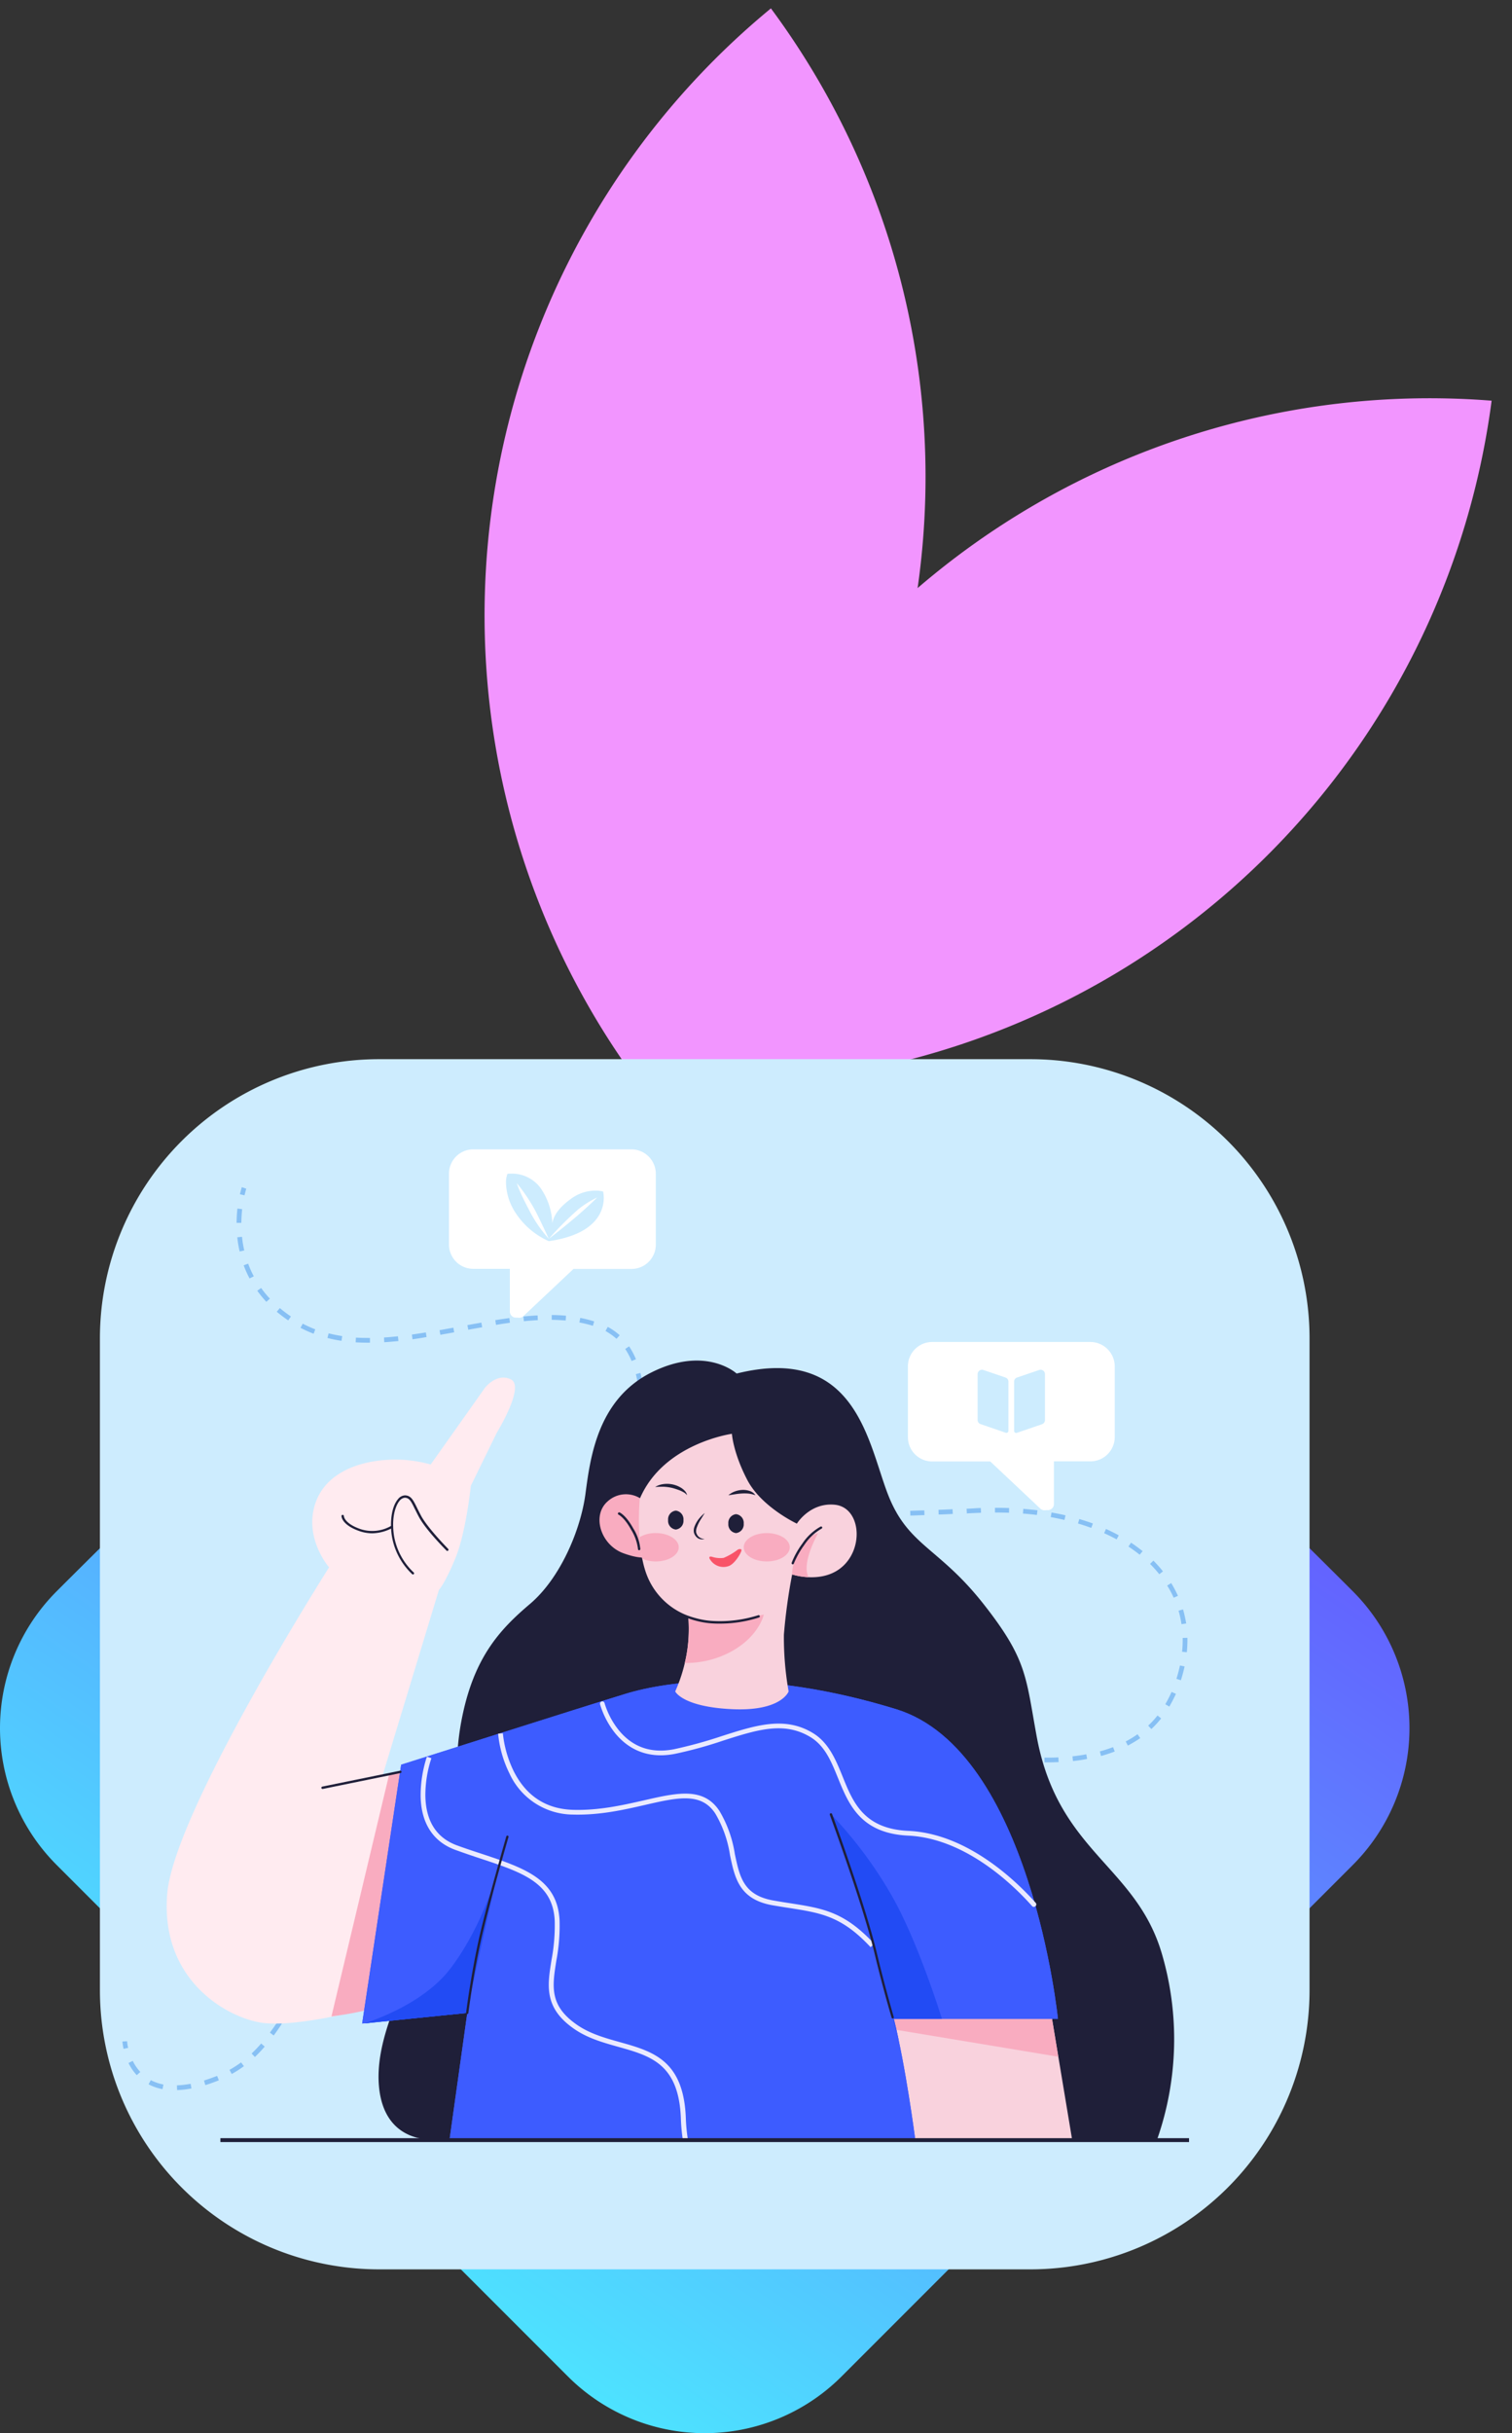 <svg xmlns="http://www.w3.org/2000/svg" xmlns:xlink="http://www.w3.org/1999/xlink" width="324.994" height="522.757" viewBox="0 0 324.994 522.757">
  <rect x="0" y="0" width="324.994" height="522.757" fill="#333333" stroke="none"/>
  <defs>
    <linearGradient id="linear-gradient" x1="0.766" y1="0.27" x2="0.319" y2="0.921" gradientUnits="objectBoundingBox">
      <stop offset="0" stop-color="#6363ff"/>
      <stop offset="1" stop-color="#4de4ff"/>
    </linearGradient>
  </defs>
  <g id="Component_12_1" data-name="Component 12 – 1" transform="translate(0)">
    <path id="Fill_7" data-name="Fill 7" d="M4.692,201.469A168.764,168.764,0,0,0,125.679,39.625,169.08,169.08,0,0,0,120.987,0,168.868,168.868,0,0,0,4.692,201.469Z" transform="matrix(0.921, -0.391, 0.391, 0.921, 54.273, 49.107)" fill="#f295ff"/>
    <path id="Fill_7-2" data-name="Fill 7" d="M4.692,201.469A168.764,168.764,0,0,0,125.679,39.625,169.08,169.08,0,0,0,120.987,0,168.868,168.868,0,0,0,4.692,201.469Z" transform="translate(207.662 42.731) rotate(21)" fill="#f295ff"/>
    <path id="Fill_4" data-name="Fill 4" d="M198.1,308a41.578,41.578,0,0,1-58.8,0L29.4,198.1a41.578,41.578,0,0,1,0-58.8C155.536,13.163,181.862,13.163,308,139.3a41.578,41.578,0,0,1,0,58.8Z" transform="translate(-17.222 202.581)" fill="url(#linear-gradient)"/>
    <g id="illustration_01" data-name="illustration 01" transform="translate(21.477 227.56)">
      <rect id="illustration_01_Background_" data-name="illustration 01 (Background)" width="260" height="260" fill="none"/>
      <path id="Vector" d="M200,0a60,60,0,0,1,60,60V200a60,60,0,0,1-60,60H60A60,60,0,0,1,0,200V60A60,60,0,0,1,60,0Z" fill="#cdecfe"/>
      <g id="Group" transform="translate(4.824 27.498)">
        <path id="Vector-2" data-name="Vector" d="M0,1.523C.229.584.406.025.406,0l.965.33c0,.025-.178.533-.381,1.422Z" transform="translate(25.264 0)" fill="#87c0f4"/>
        <path id="Vector-3" data-name="Vector" d="M10.435,189.389h0l-.025-1.015a21.043,21.043,0,0,0,2.945-.329l.178.99a17.37,17.37,0,0,1-3.1.355Zm-3.123-.2h0a10.411,10.411,0,0,1-3-1.041l.482-.888a10.134,10.134,0,0,0,2.717.94l-.2.989Zm9.293-.888h-.1l-.28-.965.077-.026c.857-.27,1.728-.577,2.742-.965l.381.94c-.754.3-1.755.688-2.818,1.016ZM1.778,186.189h0A10.5,10.5,0,0,1,0,183.574l.914-.456A9.937,9.937,0,0,0,2.539,185.5l-.761.685Zm20.414-.254h0l-.482-.887a25.972,25.972,0,0,0,2.488-1.6l.609.813a25.235,25.235,0,0,1-2.615,1.675Zm4.977-3.656h0l-.71-.736c.736-.709,1.409-1.415,2.057-2.158l.761.661a29.779,29.779,0,0,1-2.106,2.234Zm4.037-4.622h0l-.811-.609c.48-.656,1.111-1.527,1.726-2.463l.838.559c-.553.841-1.148,1.726-1.752,2.513Zm3.428-5.078h0l-.862-.533c.465-.744.965-1.567,1.574-2.589l.863.508c-.523.9-1.023,1.734-1.574,2.615Zm3.1-5.231h0l-.888-.507c.334-.58.662-1.173,1.009-1.8q.229-.415.465-.839l.888.482c-.529.979-1,1.854-1.472,2.665Zm2.945-5.306h0l-.887-.482c.456-.862.943-1.759,1.447-2.667l.888.482c-.494.89-.981,1.786-1.447,2.666Zm2.869-5.333h0l-.887-.482q.312-.589.637-1.193c.242-.452.517-.964.785-1.473l.888.482c-.241.443-.479.895-.71,1.331s-.469.887-.712,1.334Zm2.894-5.306h0l-.862-.558a17.333,17.333,0,0,1,1.93-2.462l.736.685a18.507,18.507,0,0,0-1.8,2.336Zm3.961-4.393h0l-.659-.761.186-.16c.671-.575,1.364-1.17,2.175-1.8l.634.787c-.9.7-1.637,1.309-2.336,1.929Zm4.723-3.732h0l-.609-.812c.306-.218.625-.451.964-.7l.006,0c.442-.322.944-.686,1.492-1.075l.584.838c-.928.659-1.752,1.244-2.436,1.751Zm4.926-3.5h0l-.584-.837c.409-.294.827-.59,1.232-.877s.826-.585,1.231-.876l.583.838c-.416.3-.841.6-1.253.892l-.013.01c-.394.279-.8.567-1.2.85ZM65,136.22h0l-.609-.811c.745-.548,1.43-1.074,2.092-1.583l.32-.246.635.813c-.8.6-1.592,1.181-2.437,1.827Zm4.8-3.783h0l-.659-.787c.706-.592,1.384-1.2,2.039-1.783l.221-.2.685.736c-.763.736-1.532,1.419-2.284,2.031Zm4.495-4.139h0l-.735-.71c.788-.816,1.452-1.538,2.031-2.209l.761.66c-.706.82-1.378,1.558-2.056,2.259Zm3.961-4.672h0l-.812-.584c.551-.766,1.113-1.625,1.625-2.488l.863.508a27.569,27.569,0,0,1-1.675,2.563Zm119.31-4.646h-.686v-1.016h.372c.81,0,1.748,0,2.624-.05l.051,1.015h-.01C199.158,118.955,198.374,118.981,197.564,118.981Zm-3.732-.128h0c-.942-.048-1.892-.141-2.9-.239l-.149-.015.1-1.015c.857.086,1.712.153,2.538.218l.458.036-.05,1.014ZM203,118.7h0l-.1-1.014c.924-.093,1.9-.234,2.97-.432l.178.99A29.4,29.4,0,0,1,203,118.7ZM81.377,118.3h0l-.939-.406a26.062,26.062,0,0,0,1.066-2.768l.965.305c-.371,1.113-.729,2.051-1.091,2.868Zm106.361-.051h0c-1.011-.13-2.078-.317-3.019-.482l.176-.99c1,.175,2,.329,2.971.457l-.127,1.014Zm21.3-.634h0l-.254-.989c1-.255,1.95-.592,2.843-.914l.355.94c-1,.377-1.987.7-2.944.965Zm-27.32-.381h0c-1-.2-2-.436-2.965-.659h-.005l.229-.99c.917.212,1.955.452,2.946.634l-.2,1.015Zm-5.942-1.4h0l-.329-.086c-.854-.224-1.737-.456-2.615-.726l.279-.965.326.092c.892.253,1.734.491,2.593.7l-.254.989Zm39.026-.457h0l-.457-.887a20.984,20.984,0,0,0,2.539-1.549l.584.838a28.617,28.617,0,0,1-2.665,1.6Zm-44.891-1.219h0c-.889-.28-1.9-.6-2.893-.939l.33-.965c.96.329,1.934.637,2.894.914l-.33.989Zm-86.632-1.7h0l-.99-.228c.182-.839.359-1.774.559-2.945l1.016.152c-.165.988-.351,2.036-.584,3.02Zm80.869-.2h0c-.939-.329-1.919-.69-2.867-1.039l.354-.94c1.015.384,1.971.735,2.844,1.041l-.33.938Zm55.707-.431h0l-.685-.735a18.213,18.213,0,0,0,2.006-2.184l.788.635a22.694,22.694,0,0,1-2.107,2.284Zm-61.42-1.7h0l-2.818-1.143.381-.94.064.025c.9.366,1.831.744,2.729,1.118l-.355.939Zm-5.637-2.362h0c-.951-.411-1.865-.818-2.793-1.243l.432-.914c.461.2.931.417,1.385.622s.925.418,1.382.621l-.405.913ZM223.717,107h0l-.862-.508a28.456,28.456,0,0,0,1.346-2.641l.94.407c-.4.872-.866,1.769-1.422,2.741Zm-139.47-.584h0l-1.015-.1h0l0-.006c.1-1.021.2-2.078.279-3.015l1.015.1c-.068.816-.154,1.716-.245,2.669l-.034.352Zm63.019-1.168h0c-.888-.42-1.766-.858-2.74-1.345l.456-.914c.876.45,1.791.883,2.676,1.3l0,0,.036.017-.432.939Zm-5.459-2.717h0q-.481-.254-.954-.507c-.6-.318-1.16-.618-1.737-.915l.483-.888c.95.516,1.805.98,2.666,1.422l-.457.887Zm84.4-1.193h0l-.964-.3c.3-.949.555-1.914.761-2.869l.991.2c-.224,1.09-.538,2.159-.787,2.969Zm-141.4-.965h0l-1.014-.1c.14-1.286.265-2.225.406-3.047l.991.177c-.1.648-.239,1.659-.381,2.97Zm51.67-.761h0c-.943-.539-1.793-1.026-2.64-1.523l.508-.863c.814.493,1.689.994,2.535,1.478l.08.046-.482.862Zm-5.255-3.123h0c-.812-.5-1.674-1.057-2.564-1.65l.559-.838c.313.2.632.406.94.606.521.337,1.058.685,1.6,1.02l-.532.862Zm96.256-1.168h0l-1.015-.1c.085-.9.127-1.7.127-2.437v-.534l1.016-.025v.559c0,.744-.04,1.55-.127,2.538Zm-141.6-.838h0l-.964-.279A17.6,17.6,0,0,1,86.049,91.3l.914.456a16.484,16.484,0,0,0-1.091,2.716Zm40.244-1.345h0c-.932-.631-1.819-1.281-2.488-1.777l.609-.813c.788.584,1.639,1.178,2.463,1.752l-.583.838Zm-4.9-3.631h0c-.742-.585-1.492-1.206-2.361-1.955l.661-.761c.676.6,1.411,1.2,2.189,1.831l.121.1-.609.787Zm-32.627-.127h0l-.761-.66a13.748,13.748,0,0,1,1.98-1.853l.33-.255.609.813-.33.254a9.677,9.677,0,0,0-1.827,1.7ZM226.332,89.3h0A22.667,22.667,0,0,0,225.7,86.4l.965-.28a30.588,30.588,0,0,1,.685,3.022l-1.014.152ZM93.183,85.617h0l-.584-.837c.88-.632,1.805-1.254,2.514-1.726l.559.838c-.314.219-.633.438-.942.649-.511.35-1.038.711-1.546,1.076Zm23.411-.152h0c-.715-.715-1.465-1.484-2.107-2.259l.787-.66c.609.743,1.336,1.488,2.031,2.183l-.71.735Zm108.062-1.854h0a21.36,21.36,0,0,0-1.4-2.614l.864-.534a23.283,23.283,0,0,1,1.447,2.742l-.913.405ZM98.211,82.291h0l-.532-.862c.856-.528,1.75-1.04,2.615-1.534l.025-.015.508.889c-.916.523-1.816,1.053-2.61,1.52l0,0Zm14.448-1.6h0a11.616,11.616,0,0,1-.711-1.37c-.222-.527-.407-1.041-.559-1.473l.965-.329.042.114c.161.436.328.887.492,1.307a11.516,11.516,0,0,0,.634,1.245l-.862.507Zm-9.192-1.345h0l-.457-.888c.861-.442,1.7-.864,2.717-1.371l.432.914c-.861.417-1.766.869-2.691,1.345Zm118.092-.787h0a26.963,26.963,0,0,0-1.979-2.208l.711-.711a25.179,25.179,0,0,1,2.057,2.31l-.787.609ZM108.9,76.73h0l-.406-.939c.771-.348,1.555-.677,2.313-.995l.049-.021-.305.076c-.19-.9-.4-1.953-.533-3.021l1.015-.127c.154,1.029.333,2.02.534,2.946l-.229.05.355.863-.067.027c-.9.366-1.833.745-2.726,1.141Zm5.611-2.26h0l-.355-.964c.964-.365,1.975-.71,2.867-1.014l.332.964-.058.02c-.93.318-1.89.647-2.785.995Zm102.832-.1h0c-.717-.574-1.528-1.163-2.411-1.751l.559-.838c.917.62,1.753,1.235,2.488,1.828l-.634.761Zm-97.119-1.828h0l-.3-.964c.8-.252,1.623-.489,2.419-.719l.5-.145.279.99c-1.093.288-2.04.561-2.893.838Zm92.168-1.472h0c-.836-.443-1.741-.909-2.691-1.32l.407-.914c1.108.51,1.979.946,2.742,1.372l-.457.862Zm-86.354-.152h0l-.254-.99c.83-.218,1.707-.42,2.554-.615l.417-.1.229.991-.093.021c-.942.218-1.917.443-2.852.689Zm5.894-1.319h0l-.2-.991c1.034-.211,2.051-.393,3-.558l.177.99c-.989.152-1.994.358-2.966.558Zm-22.245-.814h0c-.076-.955-.127-1.98-.152-3.046l1.015-.025c.025,1.044.076,2.051.152,3l-1.014.076Zm97.246-.178h0c-1.111-.4-2.014-.7-2.843-.939l.28-.965.04.012c.96.3,1.953.6,2.879.952l-.355.939ZM137.9,68.53h0l-.152-1.015c.771-.118,1.572-.239,2.348-.356l.043-.007.63-.095.153,1.016q-.422.062-.839.119c-.76.107-1.479.208-2.182.338Zm5.992-.838h0l-.127-1.015c.523-.067,1.061-.128,1.582-.187.473-.054.96-.109,1.439-.169l.1,1.016c-1.011.1-2.014.23-2.984.354h-.012Zm6.017-.661h0l-.1-1.014c1.024-.105,2.085-.184,3.021-.254l.076,1.015c-.91.091-1.816.162-2.692.23l-.3.024ZM201.17,66.9h0c-.923-.219-1.914-.424-2.944-.609l.177-.99c1.078.188,2.085.394,3,.609l-.228.989Zm-45.221-.33h0l-.076-1.014c.987-.074,1.987-.125,2.955-.174l.092,0,.05,1.016-.05,0c-.969.049-1.97.1-2.971.175Zm6.043-.355h0l-.05-1.014c1.187-.06,2.1-.1,3.046-.127l.051,1.015c-.513.026-1.035.046-1.54.064h-.01c-.492.018-1,.037-1.5.062Zm6.069-.254h0l-.05-1.014c1.016-.051,2.048-.077,3.045-.1l.026,1.015c-.478.013-.969.031-1.444.049-.517.019-1.05.04-1.576.053Zm27.193-.127h0c-.942-.124-1.95-.226-3-.3l.076-1.016c.721.054,1.458.134,2.171.212l.022,0c.288.031.573.062.855.091l-.127,1.014Zm-21.125-.1h0l-.026-1.014c1.027-.025,2.04-.077,3.019-.127l.053,1.015-.112.007c-.9.045-1.926.1-2.933.12Zm6.068-.229h0l-.05-1.014c.532-.022,1.194-.048,1.828-.1.4-.025.812-.05,1.219-.05l.051,1.015c-.2.012-.4.019-.585.025s-.4.013-.609.026c-.691.027-1.266.052-1.853.1Zm9.065-.152h0c-.948-.025-1.927-.05-2.919-.05h-.1V64.289h.1c.982,0,1.966.026,2.917.051h.028l-.025,1.014ZM110.525,62.69H109.51c0-.837.02-1.693.042-2.685V60l.008-.356,1.015.025c-.012.524-.018,1.023-.024,1.506v.014c-.007.522-.013,1.016-.026,1.5Zm.177-6.069h0l-1.014-.05,0-.083c.025-.7.05-1.417.1-2.127l.025-.812,1.016.05-.026.813c-.049.71-.074,1.432-.1,2.13l0,.077Zm.255-6.068h0l-1.015-.026c.051-1.115.076-2.1.076-3.021l1.015.025c0,.567-.02,1.167-.04,1.8v.012c-.013.388-.026.788-.035,1.208Zm-.94-6.069h0c-.026-1.127-.052-2.063-.127-3l1.015-.076c.056,1.048.1,2,.127,3.047l-1.014.025Zm-.407-5.992h0a28.255,28.255,0,0,0-.558-2.919l.99-.254c.246,1.011.442,2.027.584,3.021l-1.015.152Zm-1.472-5.738h0a15.5,15.5,0,0,0-1.37-2.588l.838-.559a16.807,16.807,0,0,1,1.472,2.767l-.939.38ZM51.9,28.818h-.33c-.934,0-1.857-.025-2.742-.076l.051-1.016c.861.051,1.741.076,2.691.076h.33v1.014Zm3.073-.1h0L54.92,27.7c.875-.046,1.764-.133,2.706-.225l.29-.028.1,1.015-.31.03c-.961.092-1.866.179-2.735.225Zm-9.192-.305h0a27.616,27.616,0,0,1-3.02-.609l.254-.99c.99.241,1.972.438,2.92.584l-.152,1.014Zm15.26-.33h0l-.127-1.014c.872-.118,1.852-.267,3-.457l.152.99c-.982.183-1.97.34-3.02.482Zm43.85-.1h0a13.279,13.279,0,0,0-2.361-1.675l.482-.888a13.257,13.257,0,0,1,2.565,1.8l-.685.761Zm-37.858-.863h0l-.177-.989,1.485-.267,1.485-.267.178.991c-1.089.2-2.061.374-2.97.533Zm-27.244-.229h0a25.956,25.956,0,0,1-2.818-1.269l.482-.889a25.679,25.679,0,0,0,2.692,1.219l-.355.939Zm33.236-.863h0l-.177-.989,1.521-.271h.006l1.47-.262.177.991c-.882.154-1.758.311-2.606.463h-.007l-.382.069Zm26.788-.838h0a24.264,24.264,0,0,0-2.894-.711l.178-.99a25.922,25.922,0,0,1,3,.761l-.279.939Zm-20.821-.2h0l-.152-1.014c.62-.1,1.216-.19,1.792-.274l.01,0c.421-.061.818-.119,1.219-.182l.127,1.016c-1.057.139-2.107.309-3,.456Zm5.992-.787h0l-.1-1.015c1.078-.1,2.1-.178,3.047-.229l.051,1.016c-.942.049-1.921.124-3,.229Zm8.988-.152h0c-.966-.077-1.946-.127-3-.153V22.877a29.807,29.807,0,0,1,3.073.152l-.076,1.015Zm-59.643-.026h0c-.842-.57-1.671-1.193-2.462-1.853l.66-.788a28.589,28.589,0,0,0,2.387,1.8l-.583.837Zm-4.7-3.986h0a24.214,24.214,0,0,1-1.954-2.386l.838-.584a19.825,19.825,0,0,0,1.879,2.285l-.762.685Zm-3.605-5.027h0a22.964,22.964,0,0,1-1.269-2.817l.965-.356a18.427,18.427,0,0,0,1.219,2.716l-.913.457ZM23.892,9.217h0a23.654,23.654,0,0,1-.507-3.046l1.016-.1a21.8,21.8,0,0,0,.482,2.92l-.99.228Zm.355-6.144H23.233A30.66,30.66,0,0,1,23.41,0l1.016.127c-.091.865-.15,1.828-.178,2.945Z" transform="translate(1.32 4.596)" fill="#87c0f4"/>
        <path id="Vector-4" data-name="Vector" d="M0,.051,1.016,0a8.2,8.2,0,0,0,.229,1.422l-.99.2C.051.686.025.076,0,.051Z" transform="translate(0 183.498)" fill="#87c0f4"/>
      </g>
      <path id="Vector-5" data-name="Vector" d="M58.687,2.531c-11.68,5.84-13.2,18.535-14.219,26.152S39.136,46.711,32.535,52.3,20.347,63.977,17.808,77.434s1.016,22.852-2.793,35.039S-.727,141.418.035,155.129s12.441,12.188,12.441,12.188H167.359a65.13,65.13,0,0,0,1.016-39.863c-5.586-19.043-22.344-21.836-26.914-46.719-2.361-12.848-2.031-16.5-11.426-28.437-9.674-12.289-16.25-12.441-20.566-23.613s-6.855-32.246-32.5-25.9C76.968,2.785,70.367-3.309,58.687,2.531Z" transform="translate(59.887 64.754)" fill="#1f1f39"/>
      <path id="Vector-6" data-name="Vector" d="M49.74,45.145H9.9L0,6.678,42.225,0Z" transform="translate(159.199 186.799)" fill="#f9d2dd"/>
      <path id="Vector-7" data-name="Vector" d="M19.926,138.527C11.8,137-1.4,128.624.121,110.851S34.906,40.773,34.906,40.773s-5.332-6.094-3.047-13.457S42.27,17.921,47.6,17.667a27.552,27.552,0,0,1,9.141,1.016l11.68-16.5S70.961-1.122,74.008.4s-3.047,11.426-3.047,11.426L65.375,23.253s-1.016,9.9-3.3,15.488S58.52,45.6,58.52,45.6L46.332,85.714,60.3,81.906,47.6,134.464S28.051,140.05,19.926,138.527Z" transform="translate(14.352 68.407)" fill="#ffebf0"/>
      <path id="Vector-8" data-name="Vector" d="M12.188,52.559,24.883,0,12.391,3.4,0,55.352C8.557,54.234,12.188,52.559,12.188,52.559Z" transform="translate(49.766 150.313)" fill="#f9acc0"/>
      <path id="Vector-9" data-name="Vector" d="M0,6.678l3.5,13.66,43.291,7.186L42.225,0Z" transform="translate(159.199 186.799)" fill="#f9acc0"/>
      <path id="Vector-10" data-name="Vector" d="M149.551,72.556s-5.84-57.637-34.785-66.523-49-6.094-58.145-3.3S8.379,17.966,8.379,17.966L0,73.571l22.6-2.285L18.789,98.454h100.09s-2.082-16-4.621-25.9Z" transform="translate(56.367 133.616)" fill="#3d5cff"/>
      <path id="Vector-11" data-name="Vector" d="M149.551,72.556s-5.84-57.637-34.785-66.523-49-6.094-58.145-3.3S8.379,17.966,8.379,17.966L0,73.571l22.6-2.285L18.789,98.454h100.09s-2.082-16-4.621-25.9Z" transform="translate(56.367 133.616)" fill="#3d5cff"/>
      <path id="Vector-12" data-name="Vector" d="M92.871,43.969C88.987,39.6,78.653,29.42,66.237,28.836c-10.258-.482-12.8-6.779-15.057-12.314-1.447-3.555-2.793-6.932-5.916-8.836-5.662-3.453-11.477-1.6-18.789.736a89.834,89.834,0,0,1-10.359,2.844C9.539,12.561,5.528,9.59,3.293,6.873A18.366,18.366,0,0,1,.018.627.489.489,0,0,1,.373.018.489.489,0,0,1,.983.373a17.218,17.218,0,0,0,3.1,5.865c3,3.631,6.957,4.977,11.832,4.037A96.633,96.633,0,0,0,26.17,7.457C33.457,5.121,39.754,3.115,45.8,6.822c3.4,2.082,4.9,5.764,6.348,9.318,2.234,5.535,4.545,11.248,14.168,11.68C79.11,28.4,89.7,38.84,93.658,43.283a.492.492,0,0,1-.051.711.605.605,0,0,1-.355.152A.457.457,0,0,1,92.871,43.969Z" transform="translate(107.486 137.98)" fill="#eaeaff"/>
      <path id="Vector-13" data-name="Vector" d="M55.937,77.67c-.457-11.68-6.5-13.381-13.482-15.336-3.25-.914-6.627-1.854-9.547-3.91-6.424-4.494-5.662-9.242-4.773-14.752a39.945,39.945,0,0,0,.686-8.506c-.432-8.125-6.982-10.309-16.021-13.3-1.7-.559-3.479-1.168-5.307-1.828C2.642,18.281.052,14.219,0,8.328A26.915,26.915,0,0,1,1.347,0l.965.33a25.475,25.475,0,0,0-1.295,8c.076,5.484,2.361,9.115,6.83,10.74,1.8.66,3.58,1.244,5.281,1.8,9.09,3.021,16.25,5.408,16.732,14.219a40,40,0,0,1-.686,8.709c-.889,5.586-1.523,9.648,4.367,13.762,2.793,1.955,6.068,2.869,9.242,3.758C49.843,63.3,56.521,65.152,57,77.594a37.99,37.99,0,0,0,.406,4.418l-1.066.178A39.314,39.314,0,0,1,55.937,77.67Z" transform="translate(68.934 149.855)" fill="#eaeaff"/>
      <path id="Vector-14" data-name="Vector" d="M62.689,37.553c-1.193-.178-2.412-.381-3.758-.609-7.109-1.27-8.074-5.891-9.09-10.766a24.9,24.9,0,0,0-3.148-8.912c-3.021-4.646-8.125-3.479-15.184-1.854-4.545,1.041-9.674,2.209-15.387,2.057A15.113,15.113,0,0,1,2.412,8.582,24.342,24.342,0,0,1,0,.076L1.016,0A24.031,24.031,0,0,0,3.352,8.15c2.691,5.357,7.008,8.15,12.822,8.3,5.586.152,10.639-1.016,15.133-2.031,7.186-1.65,12.848-2.945,16.275,2.285a25.75,25.75,0,0,1,3.3,9.242c1.041,4.926,1.854,8.836,8.277,9.979,1.32.229,2.539.432,3.732.609,6.932,1.092,11.527,1.8,17.951,8.709l-.787.711C73.861,39.3,69.418,38.619,62.689,37.553Z" transform="translate(85.592 144.828)" fill="#eaeaff"/>
      <path id="Vector-15" data-name="Vector" d="M149.551,72.556s-5.84-57.637-34.785-66.523-49-6.094-58.145-3.3S8.379,17.966,8.379,17.966L0,73.571l22.6-2.285L18.789,98.454h100.09s-2.082-16-4.621-25.9Z" transform="translate(56.367 133.616)" fill="none"/>
      <path id="Vector-16" data-name="Vector" d="M1.8,1.5C-1.755,4.547.276,10.894,5.1,12.672s6.094.508,6.094.508L8.909.992A5.821,5.821,0,0,0,1.8,1.5Z" transform="translate(107.38 93.461)" fill="#f9acc0"/>
      <path id="Vector-17" data-name="Vector" d="M1.957,30.977A15.174,15.174,0,0,0,10.59,39.1a31.661,31.661,0,0,1-.508,9.141A33.749,33.749,0,0,1,7.8,55.352s1.523,3.3,12.188,3.809,12.188-3.809,12.188-3.809a66.984,66.984,0,0,1-1.016-12.187,118.865,118.865,0,0,1,1.777-12.949s6.855,2.285,11.172-2.031,3.3-12.441-2.031-12.949S33.95,19.3,33.95,19.3,26.332,15.742,23.286,9.9s-3.3-9.9-3.3-9.9S5.258,2.031.18,13.965C.18,13.965-.836,24.629,1.957,30.977Z" transform="translate(115.855 80.488)" fill="#f9d2dd"/>
      <path id="Vector-18" data-name="Vector" d="M1.65,4.063A1.871,1.871,0,0,1,0,2.031,1.871,1.871,0,0,1,1.65,0,1.871,1.871,0,0,1,3.3,2.031,1.871,1.871,0,0,1,1.65,4.063Z" transform="translate(122.129 96.992)" fill="#1f1f39"/>
      <path id="Vector-19" data-name="Vector" d="M1.65,4.063A1.871,1.871,0,0,1,0,2.031,1.871,1.871,0,0,1,1.65,0,1.871,1.871,0,0,1,3.3,2.031,1.871,1.871,0,0,1,1.65,4.063Z" transform="translate(135.078 97.754)" fill="#1f1f39"/>
      <path id="Vector-20" data-name="Vector" d="M3.076,1.89A13.6,13.6,0,0,0,6.123.113s.508-.254.762,0S5.514,3.261,4.092,3.668A3.353,3.353,0,0,1,.283,2.4c-.762-1.016.254-.762.254-.762A5.7,5.7,0,0,0,3.076,1.89Z" transform="translate(130.986 105.258)" fill="#f95368"/>
      <path id="Vector-21" data-name="Vector" d="M1.377,1.6A8.769,8.769,0,0,0,.616,3.25a2.3,2.3,0,0,0-.1.813c0,.076.025.127.025.178l.076.2a2.775,2.775,0,0,0,.2.381,1.947,1.947,0,0,0,1.523.762,1.774,1.774,0,0,1-.965.025,1.559,1.559,0,0,1-.863-.533,2.636,2.636,0,0,1-.3-.432l-.1-.229C.082,4.342.057,4.24.032,4.139A2.39,2.39,0,0,1,.108,3.1a6.256,6.256,0,0,1,.914-1.727A8.593,8.593,0,0,1,2.367,0Z" transform="translate(127.633 97.5)" fill="#1f1f39"/>
      <g id="Group-2" data-name="Group" transform="translate(157.168 162.246)">
        <path id="Vector-22" data-name="Vector" d="M23.816,43.926C22.623,40.143,18.205,26.66,13.2,17.773A90.612,90.612,0,0,0,0,0S6.3,18.23,8.125,24.375c1.8,6.018,6.424,24.324,6.424,24.324-.355-1.676-.711-3.3-1.092-4.773Z" fill="#224bf4"/>
      </g>
      <path id="Vector-23" data-name="Vector" d="M1.371.336A5.447,5.447,0,0,1,2.92.006a4.272,4.272,0,0,1,1.6.2,2.312,2.312,0,0,1,1.295.939A6.026,6.026,0,0,0,4.367.793,8.917,8.917,0,0,0,2.945.768,13.987,13.987,0,0,0,1.5.92L0,1.149A4.665,4.665,0,0,1,1.371.336Z" transform="translate(135.078 92.543)" fill="#1f1f39"/>
      <path id="Vector-24" data-name="Vector" d="M1.854.042A5.8,5.8,0,0,1,5.662.9a3.746,3.746,0,0,1,.762.66,1.721,1.721,0,0,1,.432.889,2.24,2.24,0,0,0-.686-.609,8.08,8.08,0,0,0-.812-.406,14.779,14.779,0,0,0-1.7-.559A10.338,10.338,0,0,0,1.879.626C1.27.626.635.626,0,.676A4.736,4.736,0,0,1,1.854.042Z" transform="translate(119.336 91.237)" fill="#1f1f39"/>
      <g id="Group-3" data-name="Group" transform="translate(25.898 231.816)">
        <path id="Vector-25" data-name="Vector" d="M0,0H208.2" transform="translate(0 0.254)" fill="#1f1f39"/>
        <path id="Vector-26" data-name="Vector" d="M208.2,0V.84H0V0Z" fill="#1f1f39"/>
      </g>
      <path id="Vector-27" data-name="Vector" d="M4.568,16.936A14.464,14.464,0,0,1,.175,8.658C-.206,6.17-.053,2.641,1.521.787A2,2,0,0,1,2.968,0c1.32,0,1.8.99,2.615,2.641.254.533.559,1.117.914,1.8C8,7.16,12.261,11.451,12.286,11.5a.251.251,0,1,1-.355.355C11.753,11.68,7.564,7.49,6.04,4.7,5.66,4.012,5.38,3.4,5.1,2.869,4.288,1.193,3.908.508,2.943.508a1.616,1.616,0,0,0-1.066.609C.962,2.184.074,4.8.632,8.582a14.066,14.066,0,0,0,4.24,7.973.247.247,0,0,1,.025.355.2.2,0,0,1-.178.076A.272.272,0,0,1,4.568,16.936Z" transform="translate(62.565 93.717)" fill="#1f1f39"/>
      <path id="Vector-28" data-name="Vector" d="M3.986,3.529C.051,2.209,0,.33,0,.254A.24.24,0,0,1,.254,0,.254.254,0,0,1,.508.254c0,.025.1,1.625,3.631,2.818a8.077,8.077,0,0,0,6.576-.736.257.257,0,0,1,.279.432A9.525,9.525,0,0,1,6.627,3.961,8.549,8.549,0,0,1,3.986,3.529Z" transform="translate(51.924 97.906)" fill="#1f1f39"/>
      <path id="Vector-29" data-name="Vector" d="M13.939.762A26.141,26.141,0,0,1,.787.711,30.983,30.983,0,0,1,.229,9.395q-.114.533-.229.99a20.358,20.358,0,0,0,9.623-2.26C15.971,4.824,16.986,0,16.986,0A27.917,27.917,0,0,0,13.939.762Z" transform="translate(125.709 119.336)" fill="#f9acc0"/>
      <path id="Vector-30" data-name="Vector" d="M0,3.712a.257.257,0,0,1,.2-.3L16.915,0a.257.257,0,0,1,.3.2.257.257,0,0,1-.2.3L.309,3.915H.259A.247.247,0,0,1,0,3.712Z" transform="translate(47.603 152.872)" fill="#1f1f39"/>
      <path id="Vector-31" data-name="Vector" d="M5.7,1.793a17.884,17.884,0,0,1-3.961-.635A16.26,16.26,0,0,1,.168.651.264.264,0,0,1,.016.321.264.264,0,0,1,.346.168,15.665,15.665,0,0,0,1.895.651a16.746,16.746,0,0,0,3.859.609A27.149,27.149,0,0,0,15.3.016a.264.264,0,0,1,.33.152.264.264,0,0,1-.152.33,26.993,26.993,0,0,1-8.531,1.32C6.541,1.819,6.11,1.819,5.7,1.793Z" transform="translate(126.201 119.447)" fill="#1f1f39"/>
      <path id="Vector-32" data-name="Vector" d="M4.321,7.887A10.182,10.182,0,0,0,2.823,3.7C1.376,1.057.157.524.157.5A.233.233,0,0,1,.03.168.275.275,0,0,1,.36.016C.411.041,1.732.6,3.28,3.418A10.137,10.137,0,0,1,4.829,7.862a.248.248,0,0,1-.254.279A.24.24,0,0,1,4.321,7.887Z" transform="translate(111.333 97.357)" fill="#1f1f39"/>
      <path id="Vector-33" data-name="Vector" d="M13.3,43.942c-.939-3.2-2.311-8.15-3.631-13.66C7.151,19.744.092.549.016.346A.264.264,0,0,1,.168.016.264.264,0,0,1,.5.168c.076.2,7.135,19.424,9.648,29.986,1.32,5.51,2.691,10.461,3.605,13.635a.241.241,0,0,1-.178.3c.025,0,0,.025-.025.025A.306.306,0,0,1,13.3,43.942Z" transform="translate(156.873 162.002)" fill="#1f1f39"/>
      <path id="Vector-34" data-name="Vector" d="M.011,0a2.589,2.589,0,0,0,0,.508Z" transform="translate(96.727 43.672)" fill="#eaeaff"/>
      <g id="Group-4" data-name="Group" transform="translate(75.029 19.373)">
        <path id="Vector-35" data-name="Vector" d="M15.091,36.184a1.584,1.584,0,0,1-.289-.027H14.4a1.306,1.306,0,0,1-1.32-1.32V25.67H5.231A5.222,5.222,0,0,1,0,20.44V5.231A5.223,5.223,0,0,1,5.231,0H39.2a5.261,5.261,0,0,1,5.256,5.231V20.465a5.223,5.223,0,0,1-5.231,5.23H26.762L16,35.826A1.254,1.254,0,0,1,15.091,36.184ZM13.326,5.218a6.453,6.453,0,0,0-.757.038,5.325,5.325,0,0,0-.311,2.03,12.192,12.192,0,0,0,1.58,5.586,16.55,16.55,0,0,0,7.618,6.856c5.232-.761,8.794-2.523,10.588-5.238a7.278,7.278,0,0,0,1.092-5.426,6.327,6.327,0,0,0-1.689-.2,8.844,8.844,0,0,0-5.166,1.724C23,12.922,22.327,14.931,22.217,15.92A14.249,14.249,0,0,0,19.678,8.3,7.649,7.649,0,0,0,13.326,5.218Z" fill="#fff"/>
        <path id="Vector-36" data-name="Vector" d="M5.078,4.824C8.125,2.285,10.41,0,10.41,0A20.672,20.672,0,0,0,6.348,2.539,70.574,70.574,0,0,0,0,8.887S2.031,7.363,5.078,4.824Z" transform="translate(21.455 10.334)" fill="#fff"/>
        <path id="Vector-37" data-name="Vector" d="M2.539,5.586a28.481,28.481,0,0,0,4.316,6.348s-1.27-2.793-2.793-5.84A37.346,37.346,0,0,0,0,0S.254,1.27,2.539,5.586Z" transform="translate(14.6 7.287)" fill="#fff"/>
      </g>
      <path id="Vector-38" data-name="Vector" d="M29.367,36.158h0a1.257,1.257,0,0,1-.9-.357L17.7,25.67H5.231A5.223,5.223,0,0,1,0,20.439V5.231A5.223,5.223,0,0,1,5.231,0H39.2a5.256,5.256,0,0,1,5.256,5.2V20.414a5.224,5.224,0,0,1-5.231,5.231H31.383V34.81a1.306,1.306,0,0,1-1.32,1.32h-.407A1.566,1.566,0,0,1,29.367,36.158ZM28.523,5.964a.952.952,0,0,0-.314.054L23.435,7.643a.931.931,0,0,0-.609.863V19.094a.315.315,0,0,0,.026.153.448.448,0,0,0,.421.3.43.43,0,0,0,.137-.022l5.408-1.854a.945.945,0,0,0,.635-.939V6.907a1.249,1.249,0,0,0-.049-.295l0-.01A.915.915,0,0,0,28.523,5.964Zm-12.6,0a.963.963,0,0,0-.94.965v9.826a.932.932,0,0,0,.635.888L21.023,19.5a.232.232,0,0,0,.127.025.435.435,0,0,0,.457-.432V8.506A.931.931,0,0,0,21,7.643L16.224,6.017A1.272,1.272,0,0,0,15.92,5.967Z" transform="translate(173.672 60.76)" fill="#fff"/>
      <path id="Vector-39" data-name="Vector" d="M4.951,6.094C2.217,6.094,0,4.73,0,3.047S2.217,0,4.951,0,9.9,1.364,9.9,3.047,7.686,6.094,4.951,6.094Z" transform="translate(138.379 101.816)" fill="#f9acc0"/>
      <path id="Vector-40" data-name="Vector" d="M0,.889A35.923,35.923,0,0,0,.584,5.51a7.257,7.257,0,0,0,2.895.584c2.742,0,4.951-1.371,4.951-3.047S6.221,0,3.479,0A6.6,6.6,0,0,0,0,.889Z" transform="translate(115.984 101.816)" fill="#f9acc0"/>
      <path id="Vector-41" data-name="Vector" d="M0,9.09a1.15,1.15,0,0,0,.025-.2,14.269,14.269,0,0,0,3.428.584c-.025-.178-.076-.355-.127-.584C2.311,5.84,5.611,0,5.611,0S2.057.762.533,5.84A11.873,11.873,0,0,0,0,9.09Z" transform="translate(148.764 101.816)" fill="#f9acc0"/>
      <path id="Vector-42" data-name="Vector" d="M.168,8.12a.254.254,0,0,1-.152-.33A17.709,17.709,0,0,1,2.326,3.651,11.327,11.327,0,0,1,6.237.02a.267.267,0,0,1,.33.1.267.267,0,0,1-.1.33A11,11,0,0,0,2.758,3.93,19.34,19.34,0,0,0,.5,7.916a.288.288,0,0,1-.254.229A.093.093,0,0,1,.168,8.12Z" transform="translate(148.672 100.4)" fill="#1f1f39"/>
      <path id="Vector-43" data-name="Vector" d="M28.717,0S25.645,11.705,18.535,21.1C13.609,27.625,4.9,31.332,0,32.982l21.912-2.234Z" transform="translate(56.875 174.18)" fill="#224bf4"/>
      <path id="Vector-44" data-name="Vector" d="M.229,38.345A.3.3,0,0,1,0,38.065c0-.076,1.041-8.227,2.793-16.021S8.607.335,8.633.183A.276.276,0,0,1,8.938,0a.276.276,0,0,1,.178.3C9.064.437,5.027,14.351,3.275,22.12S.508,38.015.482,38.091a.234.234,0,0,1-.229.254Z" transform="translate(78.711 166.812)" fill="#1f1f39"/>
    </g>
  </g>
</svg>
